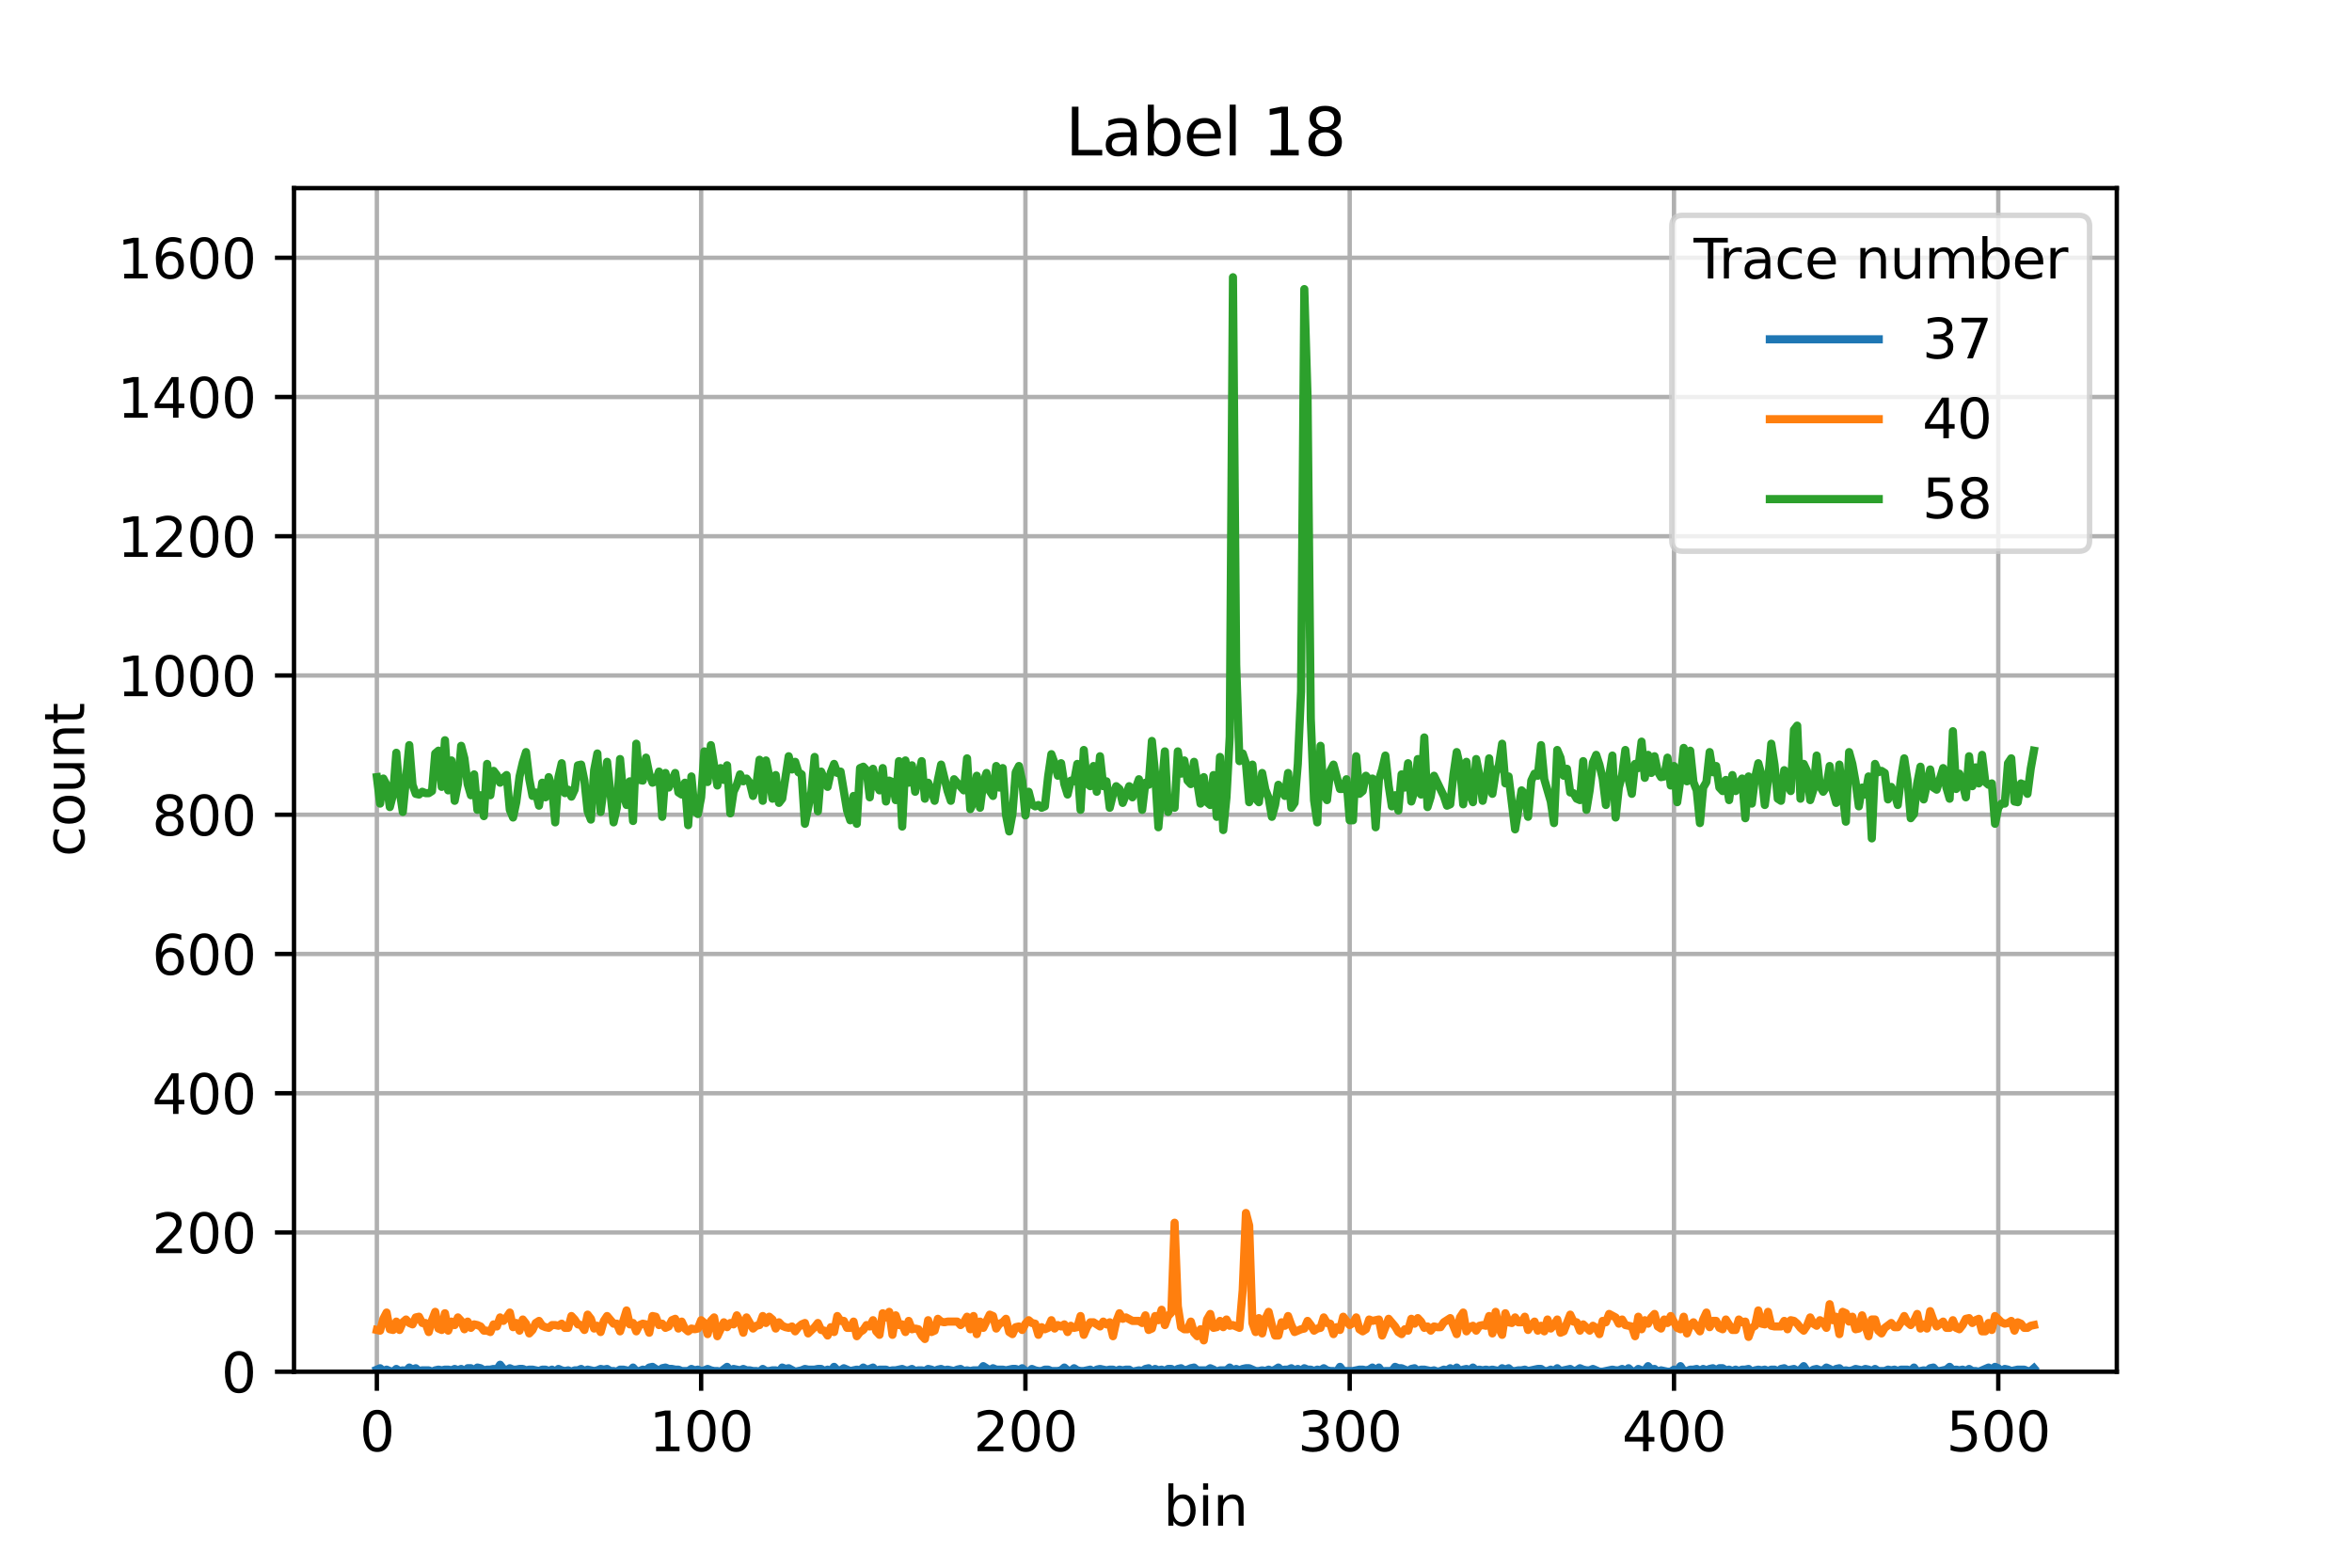 <?xml version="1.0" encoding="utf-8" standalone="no"?>
<!DOCTYPE svg PUBLIC "-//W3C//DTD SVG 1.1//EN"
  "http://www.w3.org/Graphics/SVG/1.1/DTD/svg11.dtd">
<svg xmlns:xlink="http://www.w3.org/1999/xlink" width="432pt" height="288pt" viewBox="0 0 432 288" xmlns="http://www.w3.org/2000/svg" version="1.1">
 <defs>
  <style type="text/css">*{stroke-linejoin: round; stroke-linecap: butt}</style>
 </defs>
 <g id="figure_1">
  <g id="patch_1">
   <path d="M 0 288 
L 432 288 
L 432 0 
L 0 0 
z
" style="fill: #ffffff"/>
  </g>
  <g id="axes_1">
   <g id="patch_2">
    <path d="M 54 252 
L 388.8 252 
L 388.8 34.56 
L 54 34.56 
z
" style="fill: #ffffff"/>
   </g>
   <g id="matplotlib.axis_1">
    <g id="xtick_1">
     <g id="line2d_1">
      <path d="M 69.218 252 
L 69.218 34.56 
" clip-path="url(#pb60a47a9e9)" style="fill: none; stroke: #b0b0b0; stroke-width: 0.8; stroke-linecap: square"/>
     </g>
     <g id="line2d_2">
      <defs>
       <path id="m5b51cffdff" d="M 0 0 
L 0 3.5 
" style="stroke: #000000; stroke-width: 0.8"/>
      </defs>
      <g>
       <use xlink:href="#m5b51cffdff" x="69.218" y="252" style="stroke: #000000; stroke-width: 0.8"/>
      </g>
     </g>
     <g id="text_1">
      <!-- 0 -->
      <g transform="translate(66.037 266.598)scale(0.1 -0.1)">
       <defs>
        <path id="DejaVuSans-30" d="M 2034 4250 
Q 1547 4250 1301 3770 
Q 1056 3291 1056 2328 
Q 1056 1369 1301 889 
Q 1547 409 2034 409 
Q 2525 409 2770 889 
Q 3016 1369 3016 2328 
Q 3016 3291 2770 3770 
Q 2525 4250 2034 4250 
z
M 2034 4750 
Q 2819 4750 3233 4129 
Q 3647 3509 3647 2328 
Q 3647 1150 3233 529 
Q 2819 -91 2034 -91 
Q 1250 -91 836 529 
Q 422 1150 422 2328 
Q 422 3509 836 4129 
Q 1250 4750 2034 4750 
z
" transform="scale(0.016)"/>
       </defs>
       <use xlink:href="#DejaVuSans-30"/>
      </g>
     </g>
    </g>
    <g id="xtick_2">
     <g id="line2d_3">
      <path d="M 128.781 252 
L 128.781 34.56 
" clip-path="url(#pb60a47a9e9)" style="fill: none; stroke: #b0b0b0; stroke-width: 0.8; stroke-linecap: square"/>
     </g>
     <g id="line2d_4">
      <g>
       <use xlink:href="#m5b51cffdff" x="128.781" y="252" style="stroke: #000000; stroke-width: 0.8"/>
      </g>
     </g>
     <g id="text_2">
      <!-- 100 -->
      <g transform="translate(119.237 266.598)scale(0.1 -0.1)">
       <defs>
        <path id="DejaVuSans-31" d="M 794 531 
L 1825 531 
L 1825 4091 
L 703 3866 
L 703 4441 
L 1819 4666 
L 2450 4666 
L 2450 531 
L 3481 531 
L 3481 0 
L 794 0 
L 794 531 
z
" transform="scale(0.016)"/>
       </defs>
       <use xlink:href="#DejaVuSans-31"/>
       <use xlink:href="#DejaVuSans-30" x="63.623"/>
       <use xlink:href="#DejaVuSans-30" x="127.246"/>
      </g>
     </g>
    </g>
    <g id="xtick_3">
     <g id="line2d_5">
      <path d="M 188.343 252 
L 188.343 34.56 
" clip-path="url(#pb60a47a9e9)" style="fill: none; stroke: #b0b0b0; stroke-width: 0.8; stroke-linecap: square"/>
     </g>
     <g id="line2d_6">
      <g>
       <use xlink:href="#m5b51cffdff" x="188.343" y="252" style="stroke: #000000; stroke-width: 0.8"/>
      </g>
     </g>
     <g id="text_3">
      <!-- 200 -->
      <g transform="translate(178.799 266.598)scale(0.1 -0.1)">
       <defs>
        <path id="DejaVuSans-32" d="M 1228 531 
L 3431 531 
L 3431 0 
L 469 0 
L 469 531 
Q 828 903 1448 1529 
Q 2069 2156 2228 2338 
Q 2531 2678 2651 2914 
Q 2772 3150 2772 3378 
Q 2772 3750 2511 3984 
Q 2250 4219 1831 4219 
Q 1534 4219 1204 4116 
Q 875 4013 500 3803 
L 500 4441 
Q 881 4594 1212 4672 
Q 1544 4750 1819 4750 
Q 2544 4750 2975 4387 
Q 3406 4025 3406 3419 
Q 3406 3131 3298 2873 
Q 3191 2616 2906 2266 
Q 2828 2175 2409 1742 
Q 1991 1309 1228 531 
z
" transform="scale(0.016)"/>
       </defs>
       <use xlink:href="#DejaVuSans-32"/>
       <use xlink:href="#DejaVuSans-30" x="63.623"/>
       <use xlink:href="#DejaVuSans-30" x="127.246"/>
      </g>
     </g>
    </g>
    <g id="xtick_4">
     <g id="line2d_7">
      <path d="M 247.905 252 
L 247.905 34.56 
" clip-path="url(#pb60a47a9e9)" style="fill: none; stroke: #b0b0b0; stroke-width: 0.8; stroke-linecap: square"/>
     </g>
     <g id="line2d_8">
      <g>
       <use xlink:href="#m5b51cffdff" x="247.905" y="252" style="stroke: #000000; stroke-width: 0.8"/>
      </g>
     </g>
     <g id="text_4">
      <!-- 300 -->
      <g transform="translate(238.361 266.598)scale(0.1 -0.1)">
       <defs>
        <path id="DejaVuSans-33" d="M 2597 2516 
Q 3050 2419 3304 2112 
Q 3559 1806 3559 1356 
Q 3559 666 3084 287 
Q 2609 -91 1734 -91 
Q 1441 -91 1130 -33 
Q 819 25 488 141 
L 488 750 
Q 750 597 1062 519 
Q 1375 441 1716 441 
Q 2309 441 2620 675 
Q 2931 909 2931 1356 
Q 2931 1769 2642 2001 
Q 2353 2234 1838 2234 
L 1294 2234 
L 1294 2753 
L 1863 2753 
Q 2328 2753 2575 2939 
Q 2822 3125 2822 3475 
Q 2822 3834 2567 4026 
Q 2313 4219 1838 4219 
Q 1578 4219 1281 4162 
Q 984 4106 628 3988 
L 628 4550 
Q 988 4650 1302 4700 
Q 1616 4750 1894 4750 
Q 2613 4750 3031 4423 
Q 3450 4097 3450 3541 
Q 3450 3153 3228 2886 
Q 3006 2619 2597 2516 
z
" transform="scale(0.016)"/>
       </defs>
       <use xlink:href="#DejaVuSans-33"/>
       <use xlink:href="#DejaVuSans-30" x="63.623"/>
       <use xlink:href="#DejaVuSans-30" x="127.246"/>
      </g>
     </g>
    </g>
    <g id="xtick_5">
     <g id="line2d_9">
      <path d="M 307.468 252 
L 307.468 34.56 
" clip-path="url(#pb60a47a9e9)" style="fill: none; stroke: #b0b0b0; stroke-width: 0.8; stroke-linecap: square"/>
     </g>
     <g id="line2d_10">
      <g>
       <use xlink:href="#m5b51cffdff" x="307.468" y="252" style="stroke: #000000; stroke-width: 0.8"/>
      </g>
     </g>
     <g id="text_5">
      <!-- 400 -->
      <g transform="translate(297.924 266.598)scale(0.1 -0.1)">
       <defs>
        <path id="DejaVuSans-34" d="M 2419 4116 
L 825 1625 
L 2419 1625 
L 2419 4116 
z
M 2253 4666 
L 3047 4666 
L 3047 1625 
L 3713 1625 
L 3713 1100 
L 3047 1100 
L 3047 0 
L 2419 0 
L 2419 1100 
L 313 1100 
L 313 1709 
L 2253 4666 
z
" transform="scale(0.016)"/>
       </defs>
       <use xlink:href="#DejaVuSans-34"/>
       <use xlink:href="#DejaVuSans-30" x="63.623"/>
       <use xlink:href="#DejaVuSans-30" x="127.246"/>
      </g>
     </g>
    </g>
    <g id="xtick_6">
     <g id="line2d_11">
      <path d="M 367.03 252 
L 367.03 34.56 
" clip-path="url(#pb60a47a9e9)" style="fill: none; stroke: #b0b0b0; stroke-width: 0.8; stroke-linecap: square"/>
     </g>
     <g id="line2d_12">
      <g>
       <use xlink:href="#m5b51cffdff" x="367.03" y="252" style="stroke: #000000; stroke-width: 0.8"/>
      </g>
     </g>
     <g id="text_6">
      <!-- 500 -->
      <g transform="translate(357.486 266.598)scale(0.1 -0.1)">
       <defs>
        <path id="DejaVuSans-35" d="M 691 4666 
L 3169 4666 
L 3169 4134 
L 1269 4134 
L 1269 2991 
Q 1406 3038 1543 3061 
Q 1681 3084 1819 3084 
Q 2600 3084 3056 2656 
Q 3513 2228 3513 1497 
Q 3513 744 3044 326 
Q 2575 -91 1722 -91 
Q 1428 -91 1123 -41 
Q 819 9 494 109 
L 494 744 
Q 775 591 1075 516 
Q 1375 441 1709 441 
Q 2250 441 2565 725 
Q 2881 1009 2881 1497 
Q 2881 1984 2565 2268 
Q 2250 2553 1709 2553 
Q 1456 2553 1204 2497 
Q 953 2441 691 2322 
L 691 4666 
z
" transform="scale(0.016)"/>
       </defs>
       <use xlink:href="#DejaVuSans-35"/>
       <use xlink:href="#DejaVuSans-30" x="63.623"/>
       <use xlink:href="#DejaVuSans-30" x="127.246"/>
      </g>
     </g>
    </g>
    <g id="text_7">
     <!-- bin -->
     <g transform="translate(213.668 280.277)scale(0.1 -0.1)">
      <defs>
       <path id="DejaVuSans-62" d="M 3116 1747 
Q 3116 2381 2855 2742 
Q 2594 3103 2138 3103 
Q 1681 3103 1420 2742 
Q 1159 2381 1159 1747 
Q 1159 1113 1420 752 
Q 1681 391 2138 391 
Q 2594 391 2855 752 
Q 3116 1113 3116 1747 
z
M 1159 2969 
Q 1341 3281 1617 3432 
Q 1894 3584 2278 3584 
Q 2916 3584 3314 3078 
Q 3713 2572 3713 1747 
Q 3713 922 3314 415 
Q 2916 -91 2278 -91 
Q 1894 -91 1617 61 
Q 1341 213 1159 525 
L 1159 0 
L 581 0 
L 581 4863 
L 1159 4863 
L 1159 2969 
z
" transform="scale(0.016)"/>
       <path id="DejaVuSans-69" d="M 603 3500 
L 1178 3500 
L 1178 0 
L 603 0 
L 603 3500 
z
M 603 4863 
L 1178 4863 
L 1178 4134 
L 603 4134 
L 603 4863 
z
" transform="scale(0.016)"/>
       <path id="DejaVuSans-6e" d="M 3513 2113 
L 3513 0 
L 2938 0 
L 2938 2094 
Q 2938 2591 2744 2837 
Q 2550 3084 2163 3084 
Q 1697 3084 1428 2787 
Q 1159 2491 1159 1978 
L 1159 0 
L 581 0 
L 581 3500 
L 1159 3500 
L 1159 2956 
Q 1366 3272 1645 3428 
Q 1925 3584 2291 3584 
Q 2894 3584 3203 3211 
Q 3513 2838 3513 2113 
z
" transform="scale(0.016)"/>
      </defs>
      <use xlink:href="#DejaVuSans-62"/>
      <use xlink:href="#DejaVuSans-69" x="63.477"/>
      <use xlink:href="#DejaVuSans-6e" x="91.26"/>
     </g>
    </g>
   </g>
   <g id="matplotlib.axis_2">
    <g id="ytick_1">
     <g id="line2d_13">
      <path d="M 54 252 
L 388.8 252 
" clip-path="url(#pb60a47a9e9)" style="fill: none; stroke: #b0b0b0; stroke-width: 0.8; stroke-linecap: square"/>
     </g>
     <g id="line2d_14">
      <defs>
       <path id="m880b7f3723" d="M 0 0 
L -3.5 0 
" style="stroke: #000000; stroke-width: 0.8"/>
      </defs>
      <g>
       <use xlink:href="#m880b7f3723" x="54" y="252" style="stroke: #000000; stroke-width: 0.8"/>
      </g>
     </g>
     <g id="text_8">
      <!-- 0 -->
      <g transform="translate(40.638 255.799)scale(0.1 -0.1)">
       <use xlink:href="#DejaVuSans-30"/>
      </g>
     </g>
    </g>
    <g id="ytick_2">
     <g id="line2d_15">
      <path d="M 54 226.419 
L 388.8 226.419 
" clip-path="url(#pb60a47a9e9)" style="fill: none; stroke: #b0b0b0; stroke-width: 0.8; stroke-linecap: square"/>
     </g>
     <g id="line2d_16">
      <g>
       <use xlink:href="#m880b7f3723" x="54" y="226.419" style="stroke: #000000; stroke-width: 0.8"/>
      </g>
     </g>
     <g id="text_9">
      <!-- 200 -->
      <g transform="translate(27.913 230.218)scale(0.1 -0.1)">
       <use xlink:href="#DejaVuSans-32"/>
       <use xlink:href="#DejaVuSans-30" x="63.623"/>
       <use xlink:href="#DejaVuSans-30" x="127.246"/>
      </g>
     </g>
    </g>
    <g id="ytick_3">
     <g id="line2d_17">
      <path d="M 54 200.838 
L 388.8 200.838 
" clip-path="url(#pb60a47a9e9)" style="fill: none; stroke: #b0b0b0; stroke-width: 0.8; stroke-linecap: square"/>
     </g>
     <g id="line2d_18">
      <g>
       <use xlink:href="#m880b7f3723" x="54" y="200.838" style="stroke: #000000; stroke-width: 0.8"/>
      </g>
     </g>
     <g id="text_10">
      <!-- 400 -->
      <g transform="translate(27.913 204.637)scale(0.1 -0.1)">
       <use xlink:href="#DejaVuSans-34"/>
       <use xlink:href="#DejaVuSans-30" x="63.623"/>
       <use xlink:href="#DejaVuSans-30" x="127.246"/>
      </g>
     </g>
    </g>
    <g id="ytick_4">
     <g id="line2d_19">
      <path d="M 54 175.256 
L 388.8 175.256 
" clip-path="url(#pb60a47a9e9)" style="fill: none; stroke: #b0b0b0; stroke-width: 0.8; stroke-linecap: square"/>
     </g>
     <g id="line2d_20">
      <g>
       <use xlink:href="#m880b7f3723" x="54" y="175.256" style="stroke: #000000; stroke-width: 0.8"/>
      </g>
     </g>
     <g id="text_11">
      <!-- 600 -->
      <g transform="translate(27.913 179.056)scale(0.1 -0.1)">
       <defs>
        <path id="DejaVuSans-36" d="M 2113 2584 
Q 1688 2584 1439 2293 
Q 1191 2003 1191 1497 
Q 1191 994 1439 701 
Q 1688 409 2113 409 
Q 2538 409 2786 701 
Q 3034 994 3034 1497 
Q 3034 2003 2786 2293 
Q 2538 2584 2113 2584 
z
M 3366 4563 
L 3366 3988 
Q 3128 4100 2886 4159 
Q 2644 4219 2406 4219 
Q 1781 4219 1451 3797 
Q 1122 3375 1075 2522 
Q 1259 2794 1537 2939 
Q 1816 3084 2150 3084 
Q 2853 3084 3261 2657 
Q 3669 2231 3669 1497 
Q 3669 778 3244 343 
Q 2819 -91 2113 -91 
Q 1303 -91 875 529 
Q 447 1150 447 2328 
Q 447 3434 972 4092 
Q 1497 4750 2381 4750 
Q 2619 4750 2861 4703 
Q 3103 4656 3366 4563 
z
" transform="scale(0.016)"/>
       </defs>
       <use xlink:href="#DejaVuSans-36"/>
       <use xlink:href="#DejaVuSans-30" x="63.623"/>
       <use xlink:href="#DejaVuSans-30" x="127.246"/>
      </g>
     </g>
    </g>
    <g id="ytick_5">
     <g id="line2d_21">
      <path d="M 54 149.675 
L 388.8 149.675 
" clip-path="url(#pb60a47a9e9)" style="fill: none; stroke: #b0b0b0; stroke-width: 0.8; stroke-linecap: square"/>
     </g>
     <g id="line2d_22">
      <g>
       <use xlink:href="#m880b7f3723" x="54" y="149.675" style="stroke: #000000; stroke-width: 0.8"/>
      </g>
     </g>
     <g id="text_12">
      <!-- 800 -->
      <g transform="translate(27.913 153.475)scale(0.1 -0.1)">
       <defs>
        <path id="DejaVuSans-38" d="M 2034 2216 
Q 1584 2216 1326 1975 
Q 1069 1734 1069 1313 
Q 1069 891 1326 650 
Q 1584 409 2034 409 
Q 2484 409 2743 651 
Q 3003 894 3003 1313 
Q 3003 1734 2745 1975 
Q 2488 2216 2034 2216 
z
M 1403 2484 
Q 997 2584 770 2862 
Q 544 3141 544 3541 
Q 544 4100 942 4425 
Q 1341 4750 2034 4750 
Q 2731 4750 3128 4425 
Q 3525 4100 3525 3541 
Q 3525 3141 3298 2862 
Q 3072 2584 2669 2484 
Q 3125 2378 3379 2068 
Q 3634 1759 3634 1313 
Q 3634 634 3220 271 
Q 2806 -91 2034 -91 
Q 1263 -91 848 271 
Q 434 634 434 1313 
Q 434 1759 690 2068 
Q 947 2378 1403 2484 
z
M 1172 3481 
Q 1172 3119 1398 2916 
Q 1625 2713 2034 2713 
Q 2441 2713 2670 2916 
Q 2900 3119 2900 3481 
Q 2900 3844 2670 4047 
Q 2441 4250 2034 4250 
Q 1625 4250 1398 4047 
Q 1172 3844 1172 3481 
z
" transform="scale(0.016)"/>
       </defs>
       <use xlink:href="#DejaVuSans-38"/>
       <use xlink:href="#DejaVuSans-30" x="63.623"/>
       <use xlink:href="#DejaVuSans-30" x="127.246"/>
      </g>
     </g>
    </g>
    <g id="ytick_6">
     <g id="line2d_23">
      <path d="M 54 124.094 
L 388.8 124.094 
" clip-path="url(#pb60a47a9e9)" style="fill: none; stroke: #b0b0b0; stroke-width: 0.8; stroke-linecap: square"/>
     </g>
     <g id="line2d_24">
      <g>
       <use xlink:href="#m880b7f3723" x="54" y="124.094" style="stroke: #000000; stroke-width: 0.8"/>
      </g>
     </g>
     <g id="text_13">
      <!-- 1000 -->
      <g transform="translate(21.55 127.893)scale(0.1 -0.1)">
       <use xlink:href="#DejaVuSans-31"/>
       <use xlink:href="#DejaVuSans-30" x="63.623"/>
       <use xlink:href="#DejaVuSans-30" x="127.246"/>
       <use xlink:href="#DejaVuSans-30" x="190.869"/>
      </g>
     </g>
    </g>
    <g id="ytick_7">
     <g id="line2d_25">
      <path d="M 54 98.513 
L 388.8 98.513 
" clip-path="url(#pb60a47a9e9)" style="fill: none; stroke: #b0b0b0; stroke-width: 0.8; stroke-linecap: square"/>
     </g>
     <g id="line2d_26">
      <g>
       <use xlink:href="#m880b7f3723" x="54" y="98.513" style="stroke: #000000; stroke-width: 0.8"/>
      </g>
     </g>
     <g id="text_14">
      <!-- 1200 -->
      <g transform="translate(21.55 102.312)scale(0.1 -0.1)">
       <use xlink:href="#DejaVuSans-31"/>
       <use xlink:href="#DejaVuSans-32" x="63.623"/>
       <use xlink:href="#DejaVuSans-30" x="127.246"/>
       <use xlink:href="#DejaVuSans-30" x="190.869"/>
      </g>
     </g>
    </g>
    <g id="ytick_8">
     <g id="line2d_27">
      <path d="M 54 72.932 
L 388.8 72.932 
" clip-path="url(#pb60a47a9e9)" style="fill: none; stroke: #b0b0b0; stroke-width: 0.8; stroke-linecap: square"/>
     </g>
     <g id="line2d_28">
      <g>
       <use xlink:href="#m880b7f3723" x="54" y="72.932" style="stroke: #000000; stroke-width: 0.8"/>
      </g>
     </g>
     <g id="text_15">
      <!-- 1400 -->
      <g transform="translate(21.55 76.731)scale(0.1 -0.1)">
       <use xlink:href="#DejaVuSans-31"/>
       <use xlink:href="#DejaVuSans-34" x="63.623"/>
       <use xlink:href="#DejaVuSans-30" x="127.246"/>
       <use xlink:href="#DejaVuSans-30" x="190.869"/>
      </g>
     </g>
    </g>
    <g id="ytick_9">
     <g id="line2d_29">
      <path d="M 54 47.351 
L 388.8 47.351 
" clip-path="url(#pb60a47a9e9)" style="fill: none; stroke: #b0b0b0; stroke-width: 0.8; stroke-linecap: square"/>
     </g>
     <g id="line2d_30">
      <g>
       <use xlink:href="#m880b7f3723" x="54" y="47.351" style="stroke: #000000; stroke-width: 0.8"/>
      </g>
     </g>
     <g id="text_16">
      <!-- 1600 -->
      <g transform="translate(21.55 51.15)scale(0.1 -0.1)">
       <use xlink:href="#DejaVuSans-31"/>
       <use xlink:href="#DejaVuSans-36" x="63.623"/>
       <use xlink:href="#DejaVuSans-30" x="127.246"/>
       <use xlink:href="#DejaVuSans-30" x="190.869"/>
      </g>
     </g>
    </g>
    <g id="text_17">
     <!-- count -->
     <g transform="translate(15.47 157.386)rotate(-90)scale(0.1 -0.1)">
      <defs>
       <path id="DejaVuSans-63" d="M 3122 3366 
L 3122 2828 
Q 2878 2963 2633 3030 
Q 2388 3097 2138 3097 
Q 1578 3097 1268 2742 
Q 959 2388 959 1747 
Q 959 1106 1268 751 
Q 1578 397 2138 397 
Q 2388 397 2633 464 
Q 2878 531 3122 666 
L 3122 134 
Q 2881 22 2623 -34 
Q 2366 -91 2075 -91 
Q 1284 -91 818 406 
Q 353 903 353 1747 
Q 353 2603 823 3093 
Q 1294 3584 2113 3584 
Q 2378 3584 2631 3529 
Q 2884 3475 3122 3366 
z
" transform="scale(0.016)"/>
       <path id="DejaVuSans-6f" d="M 1959 3097 
Q 1497 3097 1228 2736 
Q 959 2375 959 1747 
Q 959 1119 1226 758 
Q 1494 397 1959 397 
Q 2419 397 2687 759 
Q 2956 1122 2956 1747 
Q 2956 2369 2687 2733 
Q 2419 3097 1959 3097 
z
M 1959 3584 
Q 2709 3584 3137 3096 
Q 3566 2609 3566 1747 
Q 3566 888 3137 398 
Q 2709 -91 1959 -91 
Q 1206 -91 779 398 
Q 353 888 353 1747 
Q 353 2609 779 3096 
Q 1206 3584 1959 3584 
z
" transform="scale(0.016)"/>
       <path id="DejaVuSans-75" d="M 544 1381 
L 544 3500 
L 1119 3500 
L 1119 1403 
Q 1119 906 1312 657 
Q 1506 409 1894 409 
Q 2359 409 2629 706 
Q 2900 1003 2900 1516 
L 2900 3500 
L 3475 3500 
L 3475 0 
L 2900 0 
L 2900 538 
Q 2691 219 2414 64 
Q 2138 -91 1772 -91 
Q 1169 -91 856 284 
Q 544 659 544 1381 
z
M 1991 3584 
L 1991 3584 
z
" transform="scale(0.016)"/>
       <path id="DejaVuSans-74" d="M 1172 4494 
L 1172 3500 
L 2356 3500 
L 2356 3053 
L 1172 3053 
L 1172 1153 
Q 1172 725 1289 603 
Q 1406 481 1766 481 
L 2356 481 
L 2356 0 
L 1766 0 
Q 1100 0 847 248 
Q 594 497 594 1153 
L 594 3053 
L 172 3053 
L 172 3500 
L 594 3500 
L 594 4494 
L 1172 4494 
z
" transform="scale(0.016)"/>
      </defs>
      <use xlink:href="#DejaVuSans-63"/>
      <use xlink:href="#DejaVuSans-6f" x="54.98"/>
      <use xlink:href="#DejaVuSans-75" x="116.162"/>
      <use xlink:href="#DejaVuSans-6e" x="179.541"/>
      <use xlink:href="#DejaVuSans-74" x="242.92"/>
     </g>
    </g>
   </g>
   <g id="line2d_31">
    <path d="M 69.218 251.616 
L 69.814 251.36 
L 70.409 251.872 
L 71.005 251.616 
L 71.601 251.872 
L 72.196 252 
L 72.792 251.488 
L 73.388 251.872 
L 73.983 251.744 
L 74.579 251.872 
L 75.174 251.233 
L 75.77 251.616 
L 76.366 251.36 
L 76.961 251.872 
L 77.557 251.744 
L 78.748 251.744 
L 79.344 252 
L 79.939 251.744 
L 80.535 251.616 
L 81.131 251.744 
L 81.726 251.616 
L 82.322 251.616 
L 82.918 251.744 
L 83.513 251.488 
L 84.109 251.744 
L 84.704 251.488 
L 85.3 252 
L 85.896 251.36 
L 86.491 251.36 
L 87.087 251.744 
L 87.683 251.233 
L 88.278 251.36 
L 88.874 251.744 
L 89.469 251.616 
L 90.065 251.616 
L 90.661 251.488 
L 91.256 251.616 
L 91.852 250.721 
L 92.448 251.488 
L 93.043 251.744 
L 93.639 251.36 
L 94.234 251.616 
L 94.83 251.616 
L 95.426 251.488 
L 96.021 251.488 
L 96.617 251.744 
L 97.212 251.616 
L 97.808 251.616 
L 98.999 251.872 
L 99.595 251.616 
L 100.191 251.616 
L 100.786 251.872 
L 101.382 251.616 
L 101.977 252 
L 102.573 251.488 
L 103.169 251.744 
L 103.764 251.872 
L 104.36 251.744 
L 104.956 252 
L 105.551 251.744 
L 106.147 251.744 
L 106.742 251.488 
L 107.338 251.872 
L 107.934 251.616 
L 109.125 251.872 
L 109.721 251.744 
L 110.316 251.488 
L 110.912 251.616 
L 111.507 251.488 
L 112.103 251.872 
L 112.699 251.872 
L 113.294 252 
L 113.89 251.616 
L 114.486 251.616 
L 115.677 251.872 
L 116.272 251.233 
L 116.868 251.872 
L 117.464 251.872 
L 118.059 251.616 
L 118.655 251.744 
L 119.251 251.233 
L 119.846 251.105 
L 121.037 251.872 
L 121.633 251.36 
L 122.229 251.233 
L 122.824 251.488 
L 123.42 251.488 
L 124.016 251.616 
L 124.611 251.616 
L 125.207 251.872 
L 126.398 251.872 
L 126.994 251.488 
L 127.589 251.744 
L 128.185 251.616 
L 128.781 251.872 
L 129.376 251.744 
L 129.972 251.488 
L 130.567 251.744 
L 131.163 251.872 
L 131.759 251.872 
L 132.354 252 
L 133.546 251.105 
L 134.141 251.872 
L 134.737 251.488 
L 135.928 251.744 
L 136.524 251.488 
L 137.119 251.744 
L 137.715 251.744 
L 138.311 251.872 
L 138.906 251.872 
L 139.502 252 
L 140.097 251.488 
L 140.693 251.872 
L 141.289 251.872 
L 141.884 251.744 
L 142.48 251.744 
L 143.076 252 
L 143.671 251.233 
L 144.267 251.488 
L 144.862 251.36 
L 146.054 252 
L 147.245 251.744 
L 147.84 251.488 
L 148.436 251.616 
L 149.627 251.616 
L 150.223 251.488 
L 150.819 251.488 
L 151.414 251.872 
L 152.01 251.616 
L 152.605 251.872 
L 153.201 251.105 
L 153.797 251.744 
L 154.392 251.744 
L 154.988 251.36 
L 156.179 251.872 
L 157.37 251.616 
L 157.966 251.744 
L 158.562 251.233 
L 159.157 251.616 
L 159.753 251.488 
L 160.349 251.233 
L 160.944 251.872 
L 161.54 251.616 
L 162.731 251.616 
L 163.327 251.872 
L 163.922 251.744 
L 164.518 251.744 
L 165.709 251.488 
L 166.305 251.744 
L 166.9 251.744 
L 167.496 251.488 
L 168.092 251.872 
L 168.687 251.744 
L 169.283 251.744 
L 169.879 251.872 
L 170.474 251.488 
L 171.07 251.616 
L 171.665 251.872 
L 172.261 251.616 
L 172.857 251.488 
L 173.452 251.744 
L 174.048 251.616 
L 175.239 251.872 
L 175.835 251.616 
L 176.43 251.488 
L 177.026 251.872 
L 177.622 251.744 
L 178.217 251.872 
L 178.813 251.744 
L 180.004 251.744 
L 180.6 250.977 
L 181.791 251.744 
L 182.387 251.36 
L 182.982 251.616 
L 184.174 251.616 
L 184.769 251.744 
L 185.96 251.488 
L 186.556 251.488 
L 187.152 251.744 
L 187.747 251.36 
L 188.343 251.872 
L 188.939 252 
L 189.534 251.488 
L 190.13 251.744 
L 190.725 251.872 
L 191.321 251.872 
L 191.917 251.616 
L 192.512 251.616 
L 193.108 251.872 
L 194.299 251.872 
L 194.895 251.744 
L 195.49 251.233 
L 196.086 251.744 
L 196.682 251.872 
L 197.277 251.36 
L 197.873 251.744 
L 198.468 251.872 
L 199.064 251.872 
L 200.255 251.616 
L 200.851 252 
L 201.447 251.616 
L 202.042 251.488 
L 203.233 251.744 
L 203.829 251.616 
L 204.425 251.616 
L 205.02 251.872 
L 205.616 251.616 
L 206.212 251.744 
L 206.807 251.616 
L 207.403 251.616 
L 207.998 252 
L 209.19 251.744 
L 209.785 251.872 
L 210.381 251.488 
L 210.977 251.36 
L 211.572 252 
L 212.168 251.488 
L 212.763 251.744 
L 213.359 251.616 
L 213.955 251.872 
L 214.55 251.488 
L 215.146 251.488 
L 215.742 251.872 
L 216.337 251.488 
L 216.933 251.36 
L 217.528 251.744 
L 218.124 251.616 
L 218.72 251.36 
L 219.315 251.233 
L 219.911 251.744 
L 221.698 251.744 
L 222.293 251.36 
L 222.889 251.616 
L 223.485 252 
L 224.08 251.744 
L 225.272 251.744 
L 225.867 251.233 
L 226.463 251.744 
L 227.058 251.488 
L 227.654 251.744 
L 228.25 251.488 
L 228.845 251.36 
L 229.441 251.36 
L 230.632 251.872 
L 231.228 251.872 
L 231.823 251.744 
L 232.419 251.872 
L 233.015 251.616 
L 233.61 251.872 
L 234.206 251.616 
L 234.802 251.233 
L 235.397 251.744 
L 235.993 251.616 
L 236.588 251.616 
L 237.184 251.36 
L 237.78 251.744 
L 238.375 251.488 
L 238.971 251.872 
L 239.567 251.36 
L 240.162 251.616 
L 240.758 251.616 
L 241.353 251.872 
L 241.949 251.616 
L 242.545 251.744 
L 243.14 251.36 
L 243.736 251.744 
L 244.332 251.872 
L 244.927 251.872 
L 245.523 252 
L 246.118 251.105 
L 246.714 251.872 
L 248.501 251.872 
L 249.692 251.616 
L 250.288 251.616 
L 250.883 251.744 
L 251.479 251.616 
L 252.075 251.233 
L 252.67 251.872 
L 253.266 251.233 
L 253.861 252 
L 254.457 251.872 
L 255.648 251.872 
L 256.244 251.105 
L 256.84 251.36 
L 257.435 251.36 
L 258.626 251.872 
L 259.222 251.488 
L 259.818 251.36 
L 260.413 251.872 
L 261.009 251.616 
L 261.605 251.616 
L 262.796 251.872 
L 263.391 251.744 
L 263.987 252 
L 264.583 251.872 
L 265.178 251.616 
L 265.774 251.744 
L 266.37 251.36 
L 266.965 251.744 
L 267.561 251.233 
L 268.156 251.872 
L 268.752 251.616 
L 269.348 251.488 
L 269.943 251.744 
L 270.539 251.233 
L 271.135 251.744 
L 271.73 251.616 
L 272.326 251.744 
L 272.921 251.616 
L 273.517 251.744 
L 274.113 251.616 
L 275.304 251.872 
L 275.9 251.36 
L 276.495 251.616 
L 277.091 251.36 
L 277.686 251.872 
L 278.282 251.872 
L 278.878 251.744 
L 279.473 251.744 
L 280.069 251.616 
L 280.665 251.872 
L 282.451 251.488 
L 283.047 251.488 
L 283.643 251.872 
L 284.238 251.872 
L 284.834 251.616 
L 285.43 251.872 
L 286.025 251.36 
L 286.621 251.872 
L 288.408 251.488 
L 289.003 251.872 
L 289.599 251.744 
L 290.195 251.36 
L 290.79 251.616 
L 291.386 251.744 
L 291.981 251.744 
L 292.577 251.488 
L 293.768 252 
L 294.364 252 
L 296.151 251.616 
L 296.746 251.744 
L 297.342 251.744 
L 297.938 251.488 
L 298.533 251.872 
L 299.129 251.36 
L 299.724 251.872 
L 300.32 252 
L 300.916 251.488 
L 301.511 251.744 
L 302.107 251.744 
L 302.703 250.977 
L 303.298 251.616 
L 303.894 251.488 
L 304.489 252 
L 305.085 251.744 
L 306.276 252 
L 306.872 252 
L 307.468 251.616 
L 308.063 251.872 
L 308.659 250.977 
L 309.254 251.872 
L 309.85 251.872 
L 310.446 251.616 
L 311.041 251.616 
L 311.637 251.488 
L 312.233 251.872 
L 312.828 251.488 
L 313.424 251.744 
L 314.019 251.488 
L 314.615 251.36 
L 315.211 251.744 
L 315.806 251.36 
L 316.402 251.36 
L 316.998 251.744 
L 317.593 251.616 
L 318.189 251.872 
L 318.784 251.616 
L 319.38 251.872 
L 319.976 251.616 
L 320.571 251.616 
L 321.167 251.488 
L 321.763 252 
L 322.358 251.744 
L 322.954 251.616 
L 323.549 251.744 
L 324.145 251.616 
L 324.741 251.872 
L 325.336 251.616 
L 325.932 251.616 
L 326.528 252 
L 327.123 251.488 
L 327.719 251.36 
L 328.314 251.744 
L 329.506 251.488 
L 330.101 251.872 
L 330.697 251.616 
L 331.293 250.977 
L 331.888 251.872 
L 332.484 252 
L 333.079 251.616 
L 333.675 251.488 
L 334.271 251.744 
L 334.866 251.744 
L 335.462 251.233 
L 336.058 251.488 
L 336.653 251.872 
L 337.249 251.488 
L 337.844 251.36 
L 338.44 251.872 
L 339.036 251.744 
L 339.631 251.872 
L 340.227 251.744 
L 340.823 251.488 
L 342.014 251.744 
L 342.609 251.488 
L 343.205 251.616 
L 343.801 251.872 
L 344.396 251.488 
L 344.992 251.872 
L 346.183 251.872 
L 346.779 251.616 
L 347.374 251.744 
L 347.97 251.616 
L 348.566 251.872 
L 349.161 251.616 
L 350.353 251.616 
L 350.948 251.872 
L 351.544 251.233 
L 352.139 252 
L 353.331 251.744 
L 353.926 251.872 
L 354.522 251.36 
L 355.117 251.233 
L 355.713 251.872 
L 356.309 251.872 
L 357.5 251.616 
L 358.096 251.105 
L 358.691 251.744 
L 359.287 251.616 
L 359.882 251.744 
L 360.478 251.616 
L 361.074 251.872 
L 361.669 251.488 
L 362.265 251.872 
L 362.861 251.872 
L 363.456 252 
L 365.243 251.233 
L 365.839 251.616 
L 366.434 251.105 
L 367.03 251.36 
L 367.626 252 
L 368.221 251.488 
L 368.817 251.616 
L 369.412 251.872 
L 370.604 251.616 
L 371.795 251.616 
L 372.391 251.872 
L 372.986 251.872 
L 373.582 251.36 
L 373.582 251.36 
" clip-path="url(#pb60a47a9e9)" style="fill: none; stroke: #1f77b4; stroke-width: 1.5; stroke-linecap: square"/>
   </g>
   <g id="line2d_32">
    <path d="M 69.218 244.326 
L 69.814 244.454 
L 70.409 242.279 
L 71.005 241.128 
L 71.601 244.198 
L 72.196 244.326 
L 72.792 242.791 
L 73.388 244.326 
L 73.983 242.919 
L 74.579 242.407 
L 75.174 243.047 
L 75.77 243.302 
L 76.366 242.023 
L 76.961 241.895 
L 77.557 243.047 
L 78.153 243.047 
L 78.748 244.709 
L 79.344 242.535 
L 79.939 241 
L 80.535 244.07 
L 81.131 244.326 
L 81.726 241.256 
L 82.322 244.454 
L 82.918 242.791 
L 83.513 243.43 
L 84.109 242.023 
L 84.704 242.663 
L 85.3 244.198 
L 85.896 242.791 
L 86.491 243.942 
L 87.087 243.302 
L 87.683 243.43 
L 88.278 243.686 
L 88.874 244.454 
L 89.469 244.454 
L 90.065 244.709 
L 90.661 243.302 
L 91.256 243.686 
L 91.852 242.023 
L 92.448 242.663 
L 93.043 242.023 
L 93.639 241.128 
L 94.234 243.814 
L 94.83 243.047 
L 95.426 244.454 
L 96.021 242.407 
L 96.617 243.174 
L 97.212 244.965 
L 97.808 244.326 
L 98.404 243.047 
L 98.999 242.663 
L 99.595 243.558 
L 100.191 243.814 
L 100.786 243.942 
L 101.382 243.43 
L 101.977 243.43 
L 102.573 243.558 
L 103.169 243.174 
L 103.764 243.942 
L 104.36 243.942 
L 104.956 241.768 
L 105.551 242.407 
L 106.147 243.302 
L 106.742 243.43 
L 107.338 244.326 
L 107.934 241.512 
L 108.529 242.279 
L 109.125 244.07 
L 109.721 243.558 
L 110.316 244.709 
L 110.912 242.663 
L 111.507 241.768 
L 112.699 243.174 
L 113.294 243.174 
L 113.89 244.581 
L 115.081 240.744 
L 115.677 243.302 
L 116.272 243.047 
L 116.868 244.581 
L 117.464 243.43 
L 118.059 243.174 
L 118.655 243.302 
L 119.251 244.837 
L 119.846 241.768 
L 120.442 241.895 
L 121.037 243.43 
L 121.633 243.174 
L 122.229 243.942 
L 122.824 243.686 
L 123.42 242.535 
L 124.016 242.279 
L 124.611 244.07 
L 125.207 242.791 
L 125.802 244.07 
L 126.398 244.581 
L 126.994 244.07 
L 127.589 244.198 
L 128.185 244.07 
L 128.781 242.535 
L 129.376 243.047 
L 129.972 245.093 
L 130.567 242.663 
L 131.163 242.023 
L 131.759 245.477 
L 132.95 242.919 
L 133.546 243.814 
L 134.141 243.047 
L 134.737 243.302 
L 135.332 241.64 
L 135.928 242.791 
L 136.524 244.837 
L 137.119 242.023 
L 138.311 244.07 
L 138.906 243.558 
L 139.502 243.43 
L 140.097 241.768 
L 140.693 243.047 
L 141.289 241.895 
L 141.884 242.407 
L 142.48 244.07 
L 143.076 242.919 
L 143.671 243.558 
L 144.267 243.814 
L 144.862 243.942 
L 145.458 243.686 
L 146.054 244.581 
L 146.649 243.814 
L 147.245 243.302 
L 147.84 243.047 
L 148.436 244.965 
L 149.627 243.814 
L 150.223 243.047 
L 150.819 244.326 
L 151.414 244.454 
L 152.01 245.349 
L 152.605 243.814 
L 153.201 244.709 
L 153.797 241.768 
L 154.392 242.663 
L 154.988 242.663 
L 155.584 243.942 
L 156.179 243.942 
L 156.775 242.791 
L 157.37 245.477 
L 157.966 244.709 
L 158.562 244.326 
L 159.157 243.43 
L 159.753 243.686 
L 160.349 242.535 
L 160.944 244.581 
L 161.54 245.221 
L 162.135 241.256 
L 162.731 242.023 
L 163.327 241 
L 163.922 245.221 
L 164.518 241.64 
L 165.114 243.43 
L 165.709 243.302 
L 166.305 244.709 
L 166.9 242.663 
L 167.496 244.198 
L 168.092 244.07 
L 168.687 244.198 
L 169.283 245.349 
L 169.879 245.988 
L 170.474 242.535 
L 171.07 244.709 
L 171.665 244.454 
L 172.261 242.279 
L 172.857 242.791 
L 173.452 242.919 
L 174.048 242.791 
L 175.835 242.791 
L 176.43 243.43 
L 177.026 242.919 
L 177.622 241.895 
L 178.217 244.198 
L 178.813 241.768 
L 179.409 245.093 
L 180.004 242.791 
L 180.6 243.942 
L 181.791 241.512 
L 182.387 241.768 
L 182.982 244.07 
L 183.578 243.174 
L 184.174 242.919 
L 184.769 242.279 
L 185.365 244.709 
L 185.96 245.093 
L 186.556 243.814 
L 187.152 243.686 
L 187.747 244.326 
L 188.343 243.174 
L 188.939 242.535 
L 189.534 243.047 
L 190.13 243.174 
L 190.725 245.221 
L 191.321 243.814 
L 191.917 244.198 
L 192.512 243.942 
L 193.108 242.535 
L 193.704 244.07 
L 194.299 243.43 
L 194.895 243.686 
L 195.49 243.302 
L 196.086 244.709 
L 196.682 243.558 
L 197.277 243.942 
L 197.873 243.814 
L 198.468 241.768 
L 199.064 245.221 
L 199.66 243.814 
L 200.255 242.919 
L 200.851 242.919 
L 202.042 243.686 
L 202.638 242.791 
L 203.233 243.302 
L 203.829 242.919 
L 204.425 245.477 
L 205.02 242.791 
L 205.616 241.256 
L 206.212 242.279 
L 206.807 242.023 
L 207.998 242.663 
L 209.19 242.663 
L 209.785 243.047 
L 210.381 241.64 
L 210.977 244.326 
L 211.572 244.07 
L 212.168 241.768 
L 212.763 242.535 
L 213.359 240.616 
L 213.955 243.43 
L 214.55 241.768 
L 215.146 241.128 
L 215.742 224.628 
L 216.337 239.977 
L 216.933 243.814 
L 217.528 244.198 
L 218.124 244.198 
L 218.72 242.791 
L 219.315 244.837 
L 219.911 245.477 
L 220.507 244.198 
L 221.102 246.244 
L 221.698 242.407 
L 222.293 241.384 
L 222.889 243.942 
L 223.485 243.814 
L 224.08 242.663 
L 224.676 243.814 
L 225.272 242.407 
L 225.867 243.558 
L 226.463 243.43 
L 227.654 243.942 
L 228.25 237.035 
L 228.845 222.837 
L 229.441 225.14 
L 230.037 243.047 
L 230.632 244.709 
L 231.228 242.151 
L 231.823 244.965 
L 232.419 242.279 
L 233.015 241 
L 233.61 243.43 
L 234.206 245.349 
L 234.802 245.349 
L 235.397 242.919 
L 235.993 243.558 
L 236.588 241.768 
L 237.184 243.43 
L 237.78 244.709 
L 238.971 244.198 
L 239.567 244.07 
L 240.162 242.663 
L 240.758 243.43 
L 241.353 244.454 
L 241.949 244.07 
L 242.545 243.942 
L 243.14 242.023 
L 243.736 243.047 
L 244.332 243.174 
L 244.927 245.093 
L 245.523 243.814 
L 246.118 244.326 
L 246.714 241.895 
L 247.905 243.43 
L 248.501 243.047 
L 249.096 242.023 
L 249.692 244.198 
L 250.288 244.581 
L 250.883 244.198 
L 251.479 242.407 
L 252.075 242.663 
L 253.266 242.407 
L 253.861 245.349 
L 255.053 242.279 
L 256.244 243.686 
L 256.84 244.709 
L 257.435 245.093 
L 258.031 244.198 
L 258.626 244.454 
L 259.222 242.279 
L 259.818 243.174 
L 260.413 242.151 
L 261.009 242.791 
L 261.605 243.942 
L 262.2 243.686 
L 262.796 244.454 
L 263.391 243.686 
L 263.987 243.814 
L 264.583 243.814 
L 265.178 242.919 
L 266.37 242.151 
L 267.561 245.093 
L 268.156 242.023 
L 268.752 241.128 
L 269.348 244.581 
L 269.943 243.814 
L 270.539 243.558 
L 271.135 244.454 
L 271.73 243.558 
L 272.326 243.43 
L 272.921 243.558 
L 273.517 241.768 
L 274.113 244.965 
L 274.708 241 
L 275.304 243.942 
L 275.9 245.221 
L 276.495 241.256 
L 277.091 242.919 
L 277.686 243.047 
L 278.282 242.023 
L 278.878 242.919 
L 279.473 242.919 
L 280.069 241.895 
L 280.665 244.326 
L 281.26 243.43 
L 281.856 242.791 
L 282.451 244.454 
L 283.047 243.558 
L 283.643 244.581 
L 284.238 242.407 
L 284.834 244.07 
L 285.43 243.43 
L 286.025 242.407 
L 286.621 244.837 
L 287.216 244.581 
L 288.408 241.512 
L 289.003 242.791 
L 289.599 242.919 
L 290.195 244.454 
L 290.79 243.302 
L 291.981 244.454 
L 292.577 243.558 
L 293.173 243.942 
L 293.768 245.093 
L 294.364 242.663 
L 294.96 242.919 
L 295.555 241.384 
L 296.746 242.023 
L 297.342 243.174 
L 297.938 242.407 
L 298.533 243.43 
L 299.724 243.686 
L 300.32 245.477 
L 300.916 241.895 
L 301.511 244.198 
L 302.107 242.535 
L 302.703 243.174 
L 303.298 242.023 
L 303.894 241.384 
L 304.489 243.686 
L 305.085 244.07 
L 305.681 242.407 
L 306.276 243.047 
L 306.872 241.768 
L 308.063 243.942 
L 308.659 244.198 
L 309.254 241.895 
L 309.85 244.965 
L 310.446 243.43 
L 311.041 242.919 
L 312.233 244.581 
L 312.828 242.407 
L 313.424 241.128 
L 314.019 243.814 
L 314.615 242.663 
L 315.211 242.663 
L 315.806 243.942 
L 316.402 244.198 
L 316.998 242.407 
L 318.189 244.326 
L 318.784 244.326 
L 319.38 242.407 
L 319.976 242.919 
L 320.571 242.791 
L 321.167 245.605 
L 321.763 243.942 
L 322.358 243.558 
L 322.954 240.744 
L 323.549 243.174 
L 324.145 243.302 
L 324.741 241 
L 325.336 243.558 
L 325.932 243.686 
L 327.123 243.686 
L 327.719 242.663 
L 328.314 244.198 
L 328.91 242.535 
L 329.506 242.663 
L 330.101 243.174 
L 330.697 243.942 
L 331.293 244.454 
L 331.888 243.558 
L 332.484 242.023 
L 333.079 243.174 
L 333.675 243.558 
L 334.271 242.535 
L 334.866 242.919 
L 335.462 243.942 
L 336.058 239.593 
L 336.653 242.535 
L 337.249 241.895 
L 337.844 245.093 
L 338.44 241 
L 339.036 241.256 
L 339.631 242.791 
L 340.227 241.895 
L 340.823 244.198 
L 341.418 244.07 
L 342.014 241.64 
L 343.205 245.477 
L 343.801 242.407 
L 344.396 242.407 
L 344.992 244.454 
L 345.588 244.965 
L 346.183 243.942 
L 347.374 243.047 
L 347.97 243.814 
L 348.566 243.814 
L 349.161 242.919 
L 349.757 241.768 
L 350.353 242.919 
L 350.948 243.43 
L 351.544 242.663 
L 352.139 241.384 
L 352.735 244.07 
L 353.331 243.302 
L 353.926 244.07 
L 354.522 240.872 
L 355.117 242.535 
L 355.713 243.686 
L 356.904 242.791 
L 357.5 243.942 
L 358.096 243.942 
L 358.691 242.535 
L 359.287 243.942 
L 359.882 244.198 
L 360.478 243.43 
L 361.074 242.279 
L 361.669 242.151 
L 362.265 243.047 
L 362.861 242.535 
L 363.456 242.279 
L 364.052 244.581 
L 364.647 244.581 
L 365.243 243.047 
L 365.839 244.326 
L 366.434 241.768 
L 367.626 242.919 
L 368.221 243.174 
L 368.817 243.047 
L 369.412 242.663 
L 370.008 244.454 
L 370.604 242.919 
L 371.199 243.174 
L 371.795 243.942 
L 372.391 243.942 
L 372.986 243.558 
L 373.582 243.43 
L 373.582 243.43 
" clip-path="url(#pb60a47a9e9)" style="fill: none; stroke: #ff7f0e; stroke-width: 1.5; stroke-linecap: square"/>
   </g>
   <g id="line2d_33">
    <path d="M 69.218 142.768 
L 69.814 147.629 
L 70.409 143.024 
L 71.005 144.175 
L 71.601 148.268 
L 72.196 145.966 
L 72.792 138.292 
L 73.388 145.199 
L 73.983 149.164 
L 75.174 136.885 
L 75.77 144.175 
L 76.366 145.838 
L 76.961 145.966 
L 77.557 145.454 
L 78.153 145.71 
L 78.748 145.71 
L 79.344 145.326 
L 79.939 138.42 
L 80.535 137.908 
L 81.131 144.559 
L 81.726 135.989 
L 82.322 145.199 
L 82.918 139.699 
L 83.513 147.117 
L 84.109 144.047 
L 84.704 137.013 
L 85.3 139.315 
L 85.896 144.047 
L 86.491 146.094 
L 87.087 142.257 
L 87.683 148.78 
L 88.278 146.094 
L 88.874 149.931 
L 89.469 140.338 
L 90.065 146.094 
L 90.661 141.617 
L 91.256 142.385 
L 91.852 143.792 
L 92.448 142.896 
L 93.043 142.385 
L 93.639 148.78 
L 94.234 150.187 
L 94.83 147.373 
L 95.426 142.64 
L 96.021 140.082 
L 96.617 138.164 
L 97.212 143.152 
L 97.808 146.222 
L 98.404 145.582 
L 98.999 148.013 
L 99.595 143.792 
L 100.191 146.478 
L 100.786 142.768 
L 101.382 144.559 
L 101.977 151.082 
L 102.573 142.768 
L 103.169 140.21 
L 103.764 145.71 
L 104.36 145.071 
L 104.956 146.35 
L 105.551 145.071 
L 106.147 140.594 
L 106.742 140.466 
L 107.338 143.408 
L 107.934 149.036 
L 108.529 150.571 
L 109.125 141.489 
L 109.721 138.42 
L 110.316 149.164 
L 111.507 139.954 
L 112.699 151.082 
L 113.294 148.396 
L 113.89 139.443 
L 114.486 146.094 
L 115.081 147.885 
L 115.677 143.536 
L 116.272 150.826 
L 116.868 136.629 
L 117.464 143.28 
L 118.059 143.408 
L 118.655 139.187 
L 119.251 142.129 
L 119.846 143.792 
L 120.442 143.536 
L 121.037 141.745 
L 121.633 150.059 
L 122.229 142.001 
L 122.824 144.687 
L 124.016 142.001 
L 124.611 145.582 
L 125.207 145.966 
L 125.802 143.792 
L 126.398 151.594 
L 126.994 142.64 
L 127.589 149.036 
L 128.185 149.547 
L 128.781 146.478 
L 129.376 138.036 
L 129.972 143.664 
L 130.567 136.885 
L 131.759 144.303 
L 132.354 141.106 
L 132.95 143.28 
L 133.546 140.594 
L 134.141 149.419 
L 134.737 145.454 
L 135.332 144.175 
L 135.928 142.257 
L 136.524 143.536 
L 137.119 143.024 
L 137.715 143.792 
L 138.311 146.222 
L 138.906 144.303 
L 139.502 139.571 
L 140.097 147.117 
L 140.693 139.699 
L 141.289 142.64 
L 141.884 146.733 
L 142.48 142.385 
L 143.076 147.501 
L 143.671 146.733 
L 144.862 138.931 
L 145.458 141.361 
L 146.054 139.954 
L 146.649 141.873 
L 147.245 142.257 
L 147.84 151.338 
L 149.032 145.454 
L 149.627 139.059 
L 150.223 149.036 
L 150.819 141.745 
L 152.01 144.559 
L 152.605 141.873 
L 153.201 140.338 
L 153.797 142.001 
L 154.392 141.745 
L 155.584 148.908 
L 156.179 150.699 
L 156.775 146.222 
L 157.37 151.338 
L 157.966 141.106 
L 158.562 140.85 
L 159.157 141.489 
L 159.753 146.478 
L 160.349 141.234 
L 160.944 144.047 
L 161.54 145.199 
L 162.135 141.106 
L 162.731 147.245 
L 163.327 143.408 
L 163.922 143.664 
L 164.518 146.989 
L 165.114 139.827 
L 165.709 151.85 
L 166.305 139.699 
L 166.9 143.792 
L 167.496 140.594 
L 168.092 145.454 
L 169.283 139.827 
L 169.879 146.733 
L 170.474 143.792 
L 171.07 145.199 
L 171.665 147.117 
L 172.261 143.28 
L 172.857 140.466 
L 174.048 145.326 
L 174.644 147.117 
L 175.239 143.152 
L 177.026 145.199 
L 177.622 139.315 
L 178.217 148.652 
L 178.813 147.373 
L 179.409 142.513 
L 180.004 148.396 
L 180.6 143.792 
L 181.195 142.001 
L 181.791 145.326 
L 182.387 146.222 
L 182.982 140.722 
L 183.578 144.687 
L 184.174 141.106 
L 184.769 149.675 
L 185.365 152.745 
L 185.96 149.547 
L 186.556 141.873 
L 187.152 140.722 
L 187.747 143.408 
L 188.343 149.803 
L 188.939 145.454 
L 189.534 147.757 
L 190.13 148.14 
L 190.725 147.885 
L 191.321 148.396 
L 191.917 148.14 
L 192.512 142.64 
L 193.108 138.547 
L 193.704 140.21 
L 194.299 142.513 
L 194.895 140.21 
L 195.49 144.047 
L 196.086 145.966 
L 196.682 143.408 
L 197.277 143.536 
L 197.873 140.338 
L 198.468 148.78 
L 199.064 137.78 
L 199.66 143.92 
L 200.255 144.431 
L 200.851 140.722 
L 201.447 145.454 
L 202.042 138.931 
L 202.638 144.431 
L 203.233 143.536 
L 203.829 148.396 
L 204.425 145.966 
L 205.02 144.431 
L 205.616 144.943 
L 206.212 147.501 
L 207.403 144.431 
L 207.998 146.478 
L 209.19 143.152 
L 209.785 148.78 
L 210.381 143.792 
L 210.977 144.175 
L 211.572 136.117 
L 212.168 142.129 
L 212.763 151.978 
L 213.955 138.036 
L 214.55 149.164 
L 215.146 146.989 
L 215.742 148.396 
L 216.337 138.036 
L 216.933 142.129 
L 217.528 139.699 
L 218.124 143.408 
L 218.72 144.047 
L 219.315 139.954 
L 220.507 147.629 
L 221.102 142.768 
L 221.698 147.373 
L 222.293 147.885 
L 222.889 142.385 
L 223.485 150.059 
L 224.08 139.059 
L 224.676 152.489 
L 225.272 146.478 
L 225.867 135.35 
L 226.463 50.932 
L 227.058 122.048 
L 227.654 139.827 
L 228.25 138.42 
L 228.845 140.21 
L 229.441 147.373 
L 230.037 140.466 
L 230.632 146.733 
L 231.228 147.373 
L 231.823 142.001 
L 232.419 145.071 
L 233.015 146.606 
L 233.61 150.059 
L 234.206 147.885 
L 234.802 144.175 
L 235.397 145.326 
L 235.993 146.222 
L 236.588 142.001 
L 237.184 148.396 
L 237.78 147.501 
L 238.375 140.338 
L 238.971 127.036 
L 239.567 53.106 
L 240.162 72.932 
L 240.758 132.024 
L 241.353 146.989 
L 241.949 151.082 
L 242.545 137.013 
L 243.14 145.966 
L 243.736 146.989 
L 244.332 141.617 
L 244.927 140.466 
L 246.118 144.943 
L 246.714 144.943 
L 247.31 143.152 
L 247.905 150.699 
L 248.501 150.699 
L 249.096 138.931 
L 249.692 145.838 
L 250.288 145.326 
L 250.883 142.513 
L 251.479 143.28 
L 252.075 143.024 
L 252.67 151.978 
L 253.266 143.28 
L 253.861 141.361 
L 254.457 138.803 
L 255.053 144.303 
L 255.648 148.14 
L 256.244 146.094 
L 256.84 148.908 
L 257.435 142.257 
L 258.031 144.687 
L 258.626 140.21 
L 259.222 147.245 
L 259.818 145.199 
L 260.413 139.443 
L 261.009 145.966 
L 261.605 135.478 
L 262.2 148.268 
L 262.796 146.35 
L 263.391 142.513 
L 265.178 146.222 
L 265.774 148.013 
L 266.37 147.757 
L 266.965 142.257 
L 267.561 138.164 
L 268.156 140.722 
L 268.752 147.757 
L 269.348 139.954 
L 269.943 145.966 
L 270.539 147.373 
L 271.135 139.443 
L 271.73 142.385 
L 272.326 147.117 
L 272.921 144.175 
L 273.517 139.315 
L 274.113 145.838 
L 274.708 142.001 
L 275.304 140.594 
L 275.9 136.629 
L 276.495 143.92 
L 277.091 142.64 
L 278.282 152.361 
L 279.473 145.199 
L 280.069 145.838 
L 280.665 150.059 
L 281.26 143.408 
L 281.856 142.129 
L 282.451 142.513 
L 283.047 136.885 
L 283.643 143.152 
L 284.834 147.245 
L 285.43 151.21 
L 286.025 137.78 
L 286.621 139.187 
L 287.216 142.513 
L 287.812 141.234 
L 288.408 145.582 
L 289.003 145.71 
L 289.599 146.733 
L 290.195 146.989 
L 290.79 139.827 
L 291.386 148.78 
L 291.981 145.199 
L 292.577 140.082 
L 293.173 138.675 
L 293.768 140.466 
L 294.364 143.024 
L 294.96 147.885 
L 295.555 142.64 
L 296.151 138.803 
L 296.746 150.187 
L 297.342 144.687 
L 297.938 142.385 
L 298.533 137.78 
L 299.129 143.152 
L 299.724 145.838 
L 300.32 140.338 
L 300.916 141.106 
L 301.511 136.245 
L 302.107 142.896 
L 302.703 138.675 
L 303.298 142.001 
L 303.894 138.931 
L 304.489 141.745 
L 305.085 142.768 
L 305.681 142.64 
L 306.276 139.187 
L 306.872 144.303 
L 307.468 140.722 
L 308.063 147.373 
L 308.659 143.152 
L 309.254 137.396 
L 309.85 143.536 
L 310.446 137.908 
L 311.041 143.664 
L 311.637 145.199 
L 312.233 151.21 
L 312.828 144.687 
L 313.424 143.664 
L 314.019 138.164 
L 314.615 141.873 
L 315.211 140.722 
L 315.806 144.687 
L 316.402 145.326 
L 316.998 143.28 
L 317.593 146.989 
L 318.189 142.385 
L 318.784 145.326 
L 319.38 143.92 
L 319.976 143.024 
L 320.571 150.315 
L 321.167 142.64 
L 321.763 147.629 
L 322.358 142.896 
L 322.954 140.21 
L 323.549 142.385 
L 324.145 147.885 
L 324.741 143.408 
L 325.336 136.629 
L 325.932 140.466 
L 326.528 146.733 
L 327.123 147.117 
L 327.719 141.489 
L 328.314 144.175 
L 328.91 145.326 
L 329.506 134.071 
L 330.101 133.303 
L 330.697 146.733 
L 331.293 140.338 
L 331.888 141.617 
L 332.484 146.989 
L 333.079 145.071 
L 333.675 138.803 
L 334.271 144.431 
L 334.866 145.454 
L 335.462 144.559 
L 336.058 140.722 
L 336.653 145.326 
L 337.249 147.501 
L 337.844 140.466 
L 339.036 150.954 
L 339.631 138.164 
L 340.227 140.338 
L 340.823 143.664 
L 341.418 148.14 
L 342.014 144.687 
L 342.609 145.966 
L 343.205 142.64 
L 343.801 154.024 
L 344.396 140.338 
L 344.992 141.873 
L 345.588 141.617 
L 346.183 142.001 
L 346.779 146.861 
L 347.374 144.559 
L 347.97 145.71 
L 348.566 147.885 
L 349.161 142.896 
L 349.757 139.315 
L 350.353 143.28 
L 350.948 150.315 
L 351.544 149.547 
L 352.139 143.92 
L 352.735 140.85 
L 353.331 146.861 
L 354.522 141.361 
L 355.117 144.687 
L 355.713 145.071 
L 356.904 141.106 
L 357.5 144.687 
L 358.096 146.733 
L 358.691 134.327 
L 359.287 144.943 
L 359.882 142.129 
L 360.478 143.92 
L 361.074 146.478 
L 361.669 138.931 
L 362.265 144.431 
L 362.861 140.978 
L 363.456 143.92 
L 364.052 138.675 
L 364.647 143.664 
L 365.243 144.175 
L 365.839 143.92 
L 366.434 151.338 
L 367.03 148.396 
L 367.626 147.629 
L 368.221 147.629 
L 368.817 140.21 
L 369.412 139.315 
L 370.008 147.245 
L 370.604 147.373 
L 371.199 143.92 
L 371.795 144.175 
L 372.391 145.838 
L 372.986 141.234 
L 373.582 137.908 
L 373.582 137.908 
" clip-path="url(#pb60a47a9e9)" style="fill: none; stroke: #2ca02c; stroke-width: 1.5; stroke-linecap: square"/>
   </g>
   <g id="patch_3">
    <path d="M 54 252 
L 54 34.56 
" style="fill: none; stroke: #000000; stroke-width: 0.8; stroke-linejoin: miter; stroke-linecap: square"/>
   </g>
   <g id="patch_4">
    <path d="M 388.8 252 
L 388.8 34.56 
" style="fill: none; stroke: #000000; stroke-width: 0.8; stroke-linejoin: miter; stroke-linecap: square"/>
   </g>
   <g id="patch_5">
    <path d="M 54 252 
L 388.8 252 
" style="fill: none; stroke: #000000; stroke-width: 0.8; stroke-linejoin: miter; stroke-linecap: square"/>
   </g>
   <g id="patch_6">
    <path d="M 54 34.56 
L 388.8 34.56 
" style="fill: none; stroke: #000000; stroke-width: 0.8; stroke-linejoin: miter; stroke-linecap: square"/>
   </g>
   <g id="text_18">
    <!-- Label 18 -->
    <g transform="translate(195.67 28.56)scale(0.12 -0.12)">
     <defs>
      <path id="DejaVuSans-4c" d="M 628 4666 
L 1259 4666 
L 1259 531 
L 3531 531 
L 3531 0 
L 628 0 
L 628 4666 
z
" transform="scale(0.016)"/>
      <path id="DejaVuSans-61" d="M 2194 1759 
Q 1497 1759 1228 1600 
Q 959 1441 959 1056 
Q 959 750 1161 570 
Q 1363 391 1709 391 
Q 2188 391 2477 730 
Q 2766 1069 2766 1631 
L 2766 1759 
L 2194 1759 
z
M 3341 1997 
L 3341 0 
L 2766 0 
L 2766 531 
Q 2569 213 2275 61 
Q 1981 -91 1556 -91 
Q 1019 -91 701 211 
Q 384 513 384 1019 
Q 384 1609 779 1909 
Q 1175 2209 1959 2209 
L 2766 2209 
L 2766 2266 
Q 2766 2663 2505 2880 
Q 2244 3097 1772 3097 
Q 1472 3097 1187 3025 
Q 903 2953 641 2809 
L 641 3341 
Q 956 3463 1253 3523 
Q 1550 3584 1831 3584 
Q 2591 3584 2966 3190 
Q 3341 2797 3341 1997 
z
" transform="scale(0.016)"/>
      <path id="DejaVuSans-65" d="M 3597 1894 
L 3597 1613 
L 953 1613 
Q 991 1019 1311 708 
Q 1631 397 2203 397 
Q 2534 397 2845 478 
Q 3156 559 3463 722 
L 3463 178 
Q 3153 47 2828 -22 
Q 2503 -91 2169 -91 
Q 1331 -91 842 396 
Q 353 884 353 1716 
Q 353 2575 817 3079 
Q 1281 3584 2069 3584 
Q 2775 3584 3186 3129 
Q 3597 2675 3597 1894 
z
M 3022 2063 
Q 3016 2534 2758 2815 
Q 2500 3097 2075 3097 
Q 1594 3097 1305 2825 
Q 1016 2553 972 2059 
L 3022 2063 
z
" transform="scale(0.016)"/>
      <path id="DejaVuSans-6c" d="M 603 4863 
L 1178 4863 
L 1178 0 
L 603 0 
L 603 4863 
z
" transform="scale(0.016)"/>
      <path id="DejaVuSans-20" transform="scale(0.016)"/>
     </defs>
     <use xlink:href="#DejaVuSans-4c"/>
     <use xlink:href="#DejaVuSans-61" x="55.713"/>
     <use xlink:href="#DejaVuSans-62" x="116.992"/>
     <use xlink:href="#DejaVuSans-65" x="180.469"/>
     <use xlink:href="#DejaVuSans-6c" x="241.992"/>
     <use xlink:href="#DejaVuSans-20" x="269.775"/>
     <use xlink:href="#DejaVuSans-31" x="301.562"/>
     <use xlink:href="#DejaVuSans-38" x="365.186"/>
    </g>
   </g>
   <g id="legend_1">
    <g id="patch_7">
     <path d="M 309.07 101.272 
L 381.8 101.272 
Q 383.8 101.272 383.8 99.272 
L 383.8 41.56 
Q 383.8 39.56 381.8 39.56 
L 309.07 39.56 
Q 307.07 39.56 307.07 41.56 
L 307.07 99.272 
Q 307.07 101.272 309.07 101.272 
z
" style="fill: #ffffff; opacity: 0.8; stroke: #cccccc; stroke-linejoin: miter"/>
    </g>
    <g id="text_19">
     <!-- Trace number -->
     <g transform="translate(311.07 51.158)scale(0.1 -0.1)">
      <defs>
       <path id="DejaVuSans-54" d="M -19 4666 
L 3928 4666 
L 3928 4134 
L 2272 4134 
L 2272 0 
L 1638 0 
L 1638 4134 
L -19 4134 
L -19 4666 
z
" transform="scale(0.016)"/>
       <path id="DejaVuSans-72" d="M 2631 2963 
Q 2534 3019 2420 3045 
Q 2306 3072 2169 3072 
Q 1681 3072 1420 2755 
Q 1159 2438 1159 1844 
L 1159 0 
L 581 0 
L 581 3500 
L 1159 3500 
L 1159 2956 
Q 1341 3275 1631 3429 
Q 1922 3584 2338 3584 
Q 2397 3584 2469 3576 
Q 2541 3569 2628 3553 
L 2631 2963 
z
" transform="scale(0.016)"/>
       <path id="DejaVuSans-6d" d="M 3328 2828 
Q 3544 3216 3844 3400 
Q 4144 3584 4550 3584 
Q 5097 3584 5394 3201 
Q 5691 2819 5691 2113 
L 5691 0 
L 5113 0 
L 5113 2094 
Q 5113 2597 4934 2840 
Q 4756 3084 4391 3084 
Q 3944 3084 3684 2787 
Q 3425 2491 3425 1978 
L 3425 0 
L 2847 0 
L 2847 2094 
Q 2847 2600 2669 2842 
Q 2491 3084 2119 3084 
Q 1678 3084 1418 2786 
Q 1159 2488 1159 1978 
L 1159 0 
L 581 0 
L 581 3500 
L 1159 3500 
L 1159 2956 
Q 1356 3278 1631 3431 
Q 1906 3584 2284 3584 
Q 2666 3584 2933 3390 
Q 3200 3197 3328 2828 
z
" transform="scale(0.016)"/>
      </defs>
      <use xlink:href="#DejaVuSans-54"/>
      <use xlink:href="#DejaVuSans-72" x="46.334"/>
      <use xlink:href="#DejaVuSans-61" x="87.447"/>
      <use xlink:href="#DejaVuSans-63" x="148.727"/>
      <use xlink:href="#DejaVuSans-65" x="203.707"/>
      <use xlink:href="#DejaVuSans-20" x="265.23"/>
      <use xlink:href="#DejaVuSans-6e" x="297.018"/>
      <use xlink:href="#DejaVuSans-75" x="360.396"/>
      <use xlink:href="#DejaVuSans-6d" x="423.775"/>
      <use xlink:href="#DejaVuSans-62" x="521.188"/>
      <use xlink:href="#DejaVuSans-65" x="584.664"/>
      <use xlink:href="#DejaVuSans-72" x="646.188"/>
     </g>
    </g>
    <g id="line2d_34">
     <path d="M 325.073 62.337 
L 335.073 62.337 
L 345.073 62.337 
" style="fill: none; stroke: #1f77b4; stroke-width: 1.5; stroke-linecap: square"/>
    </g>
    <g id="text_20">
     <!-- 37 -->
     <g transform="translate(353.073 65.837)scale(0.1 -0.1)">
      <defs>
       <path id="DejaVuSans-37" d="M 525 4666 
L 3525 4666 
L 3525 4397 
L 1831 0 
L 1172 0 
L 2766 4134 
L 525 4134 
L 525 4666 
z
" transform="scale(0.016)"/>
      </defs>
      <use xlink:href="#DejaVuSans-33"/>
      <use xlink:href="#DejaVuSans-37" x="63.623"/>
     </g>
    </g>
    <g id="line2d_35">
     <path d="M 325.073 77.015 
L 335.073 77.015 
L 345.073 77.015 
" style="fill: none; stroke: #ff7f0e; stroke-width: 1.5; stroke-linecap: square"/>
    </g>
    <g id="text_21">
     <!-- 40 -->
     <g transform="translate(353.073 80.515)scale(0.1 -0.1)">
      <use xlink:href="#DejaVuSans-34"/>
      <use xlink:href="#DejaVuSans-30" x="63.623"/>
     </g>
    </g>
    <g id="line2d_36">
     <path d="M 325.073 91.693 
L 335.073 91.693 
L 345.073 91.693 
" style="fill: none; stroke: #2ca02c; stroke-width: 1.5; stroke-linecap: square"/>
    </g>
    <g id="text_22">
     <!-- 58 -->
     <g transform="translate(353.073 95.193)scale(0.1 -0.1)">
      <use xlink:href="#DejaVuSans-35"/>
      <use xlink:href="#DejaVuSans-38" x="63.623"/>
     </g>
    </g>
   </g>
  </g>
 </g>
 <defs>
  <clipPath id="pb60a47a9e9">
   <rect x="54" y="34.56" width="334.8" height="217.44"/>
  </clipPath>
 </defs>
</svg>
